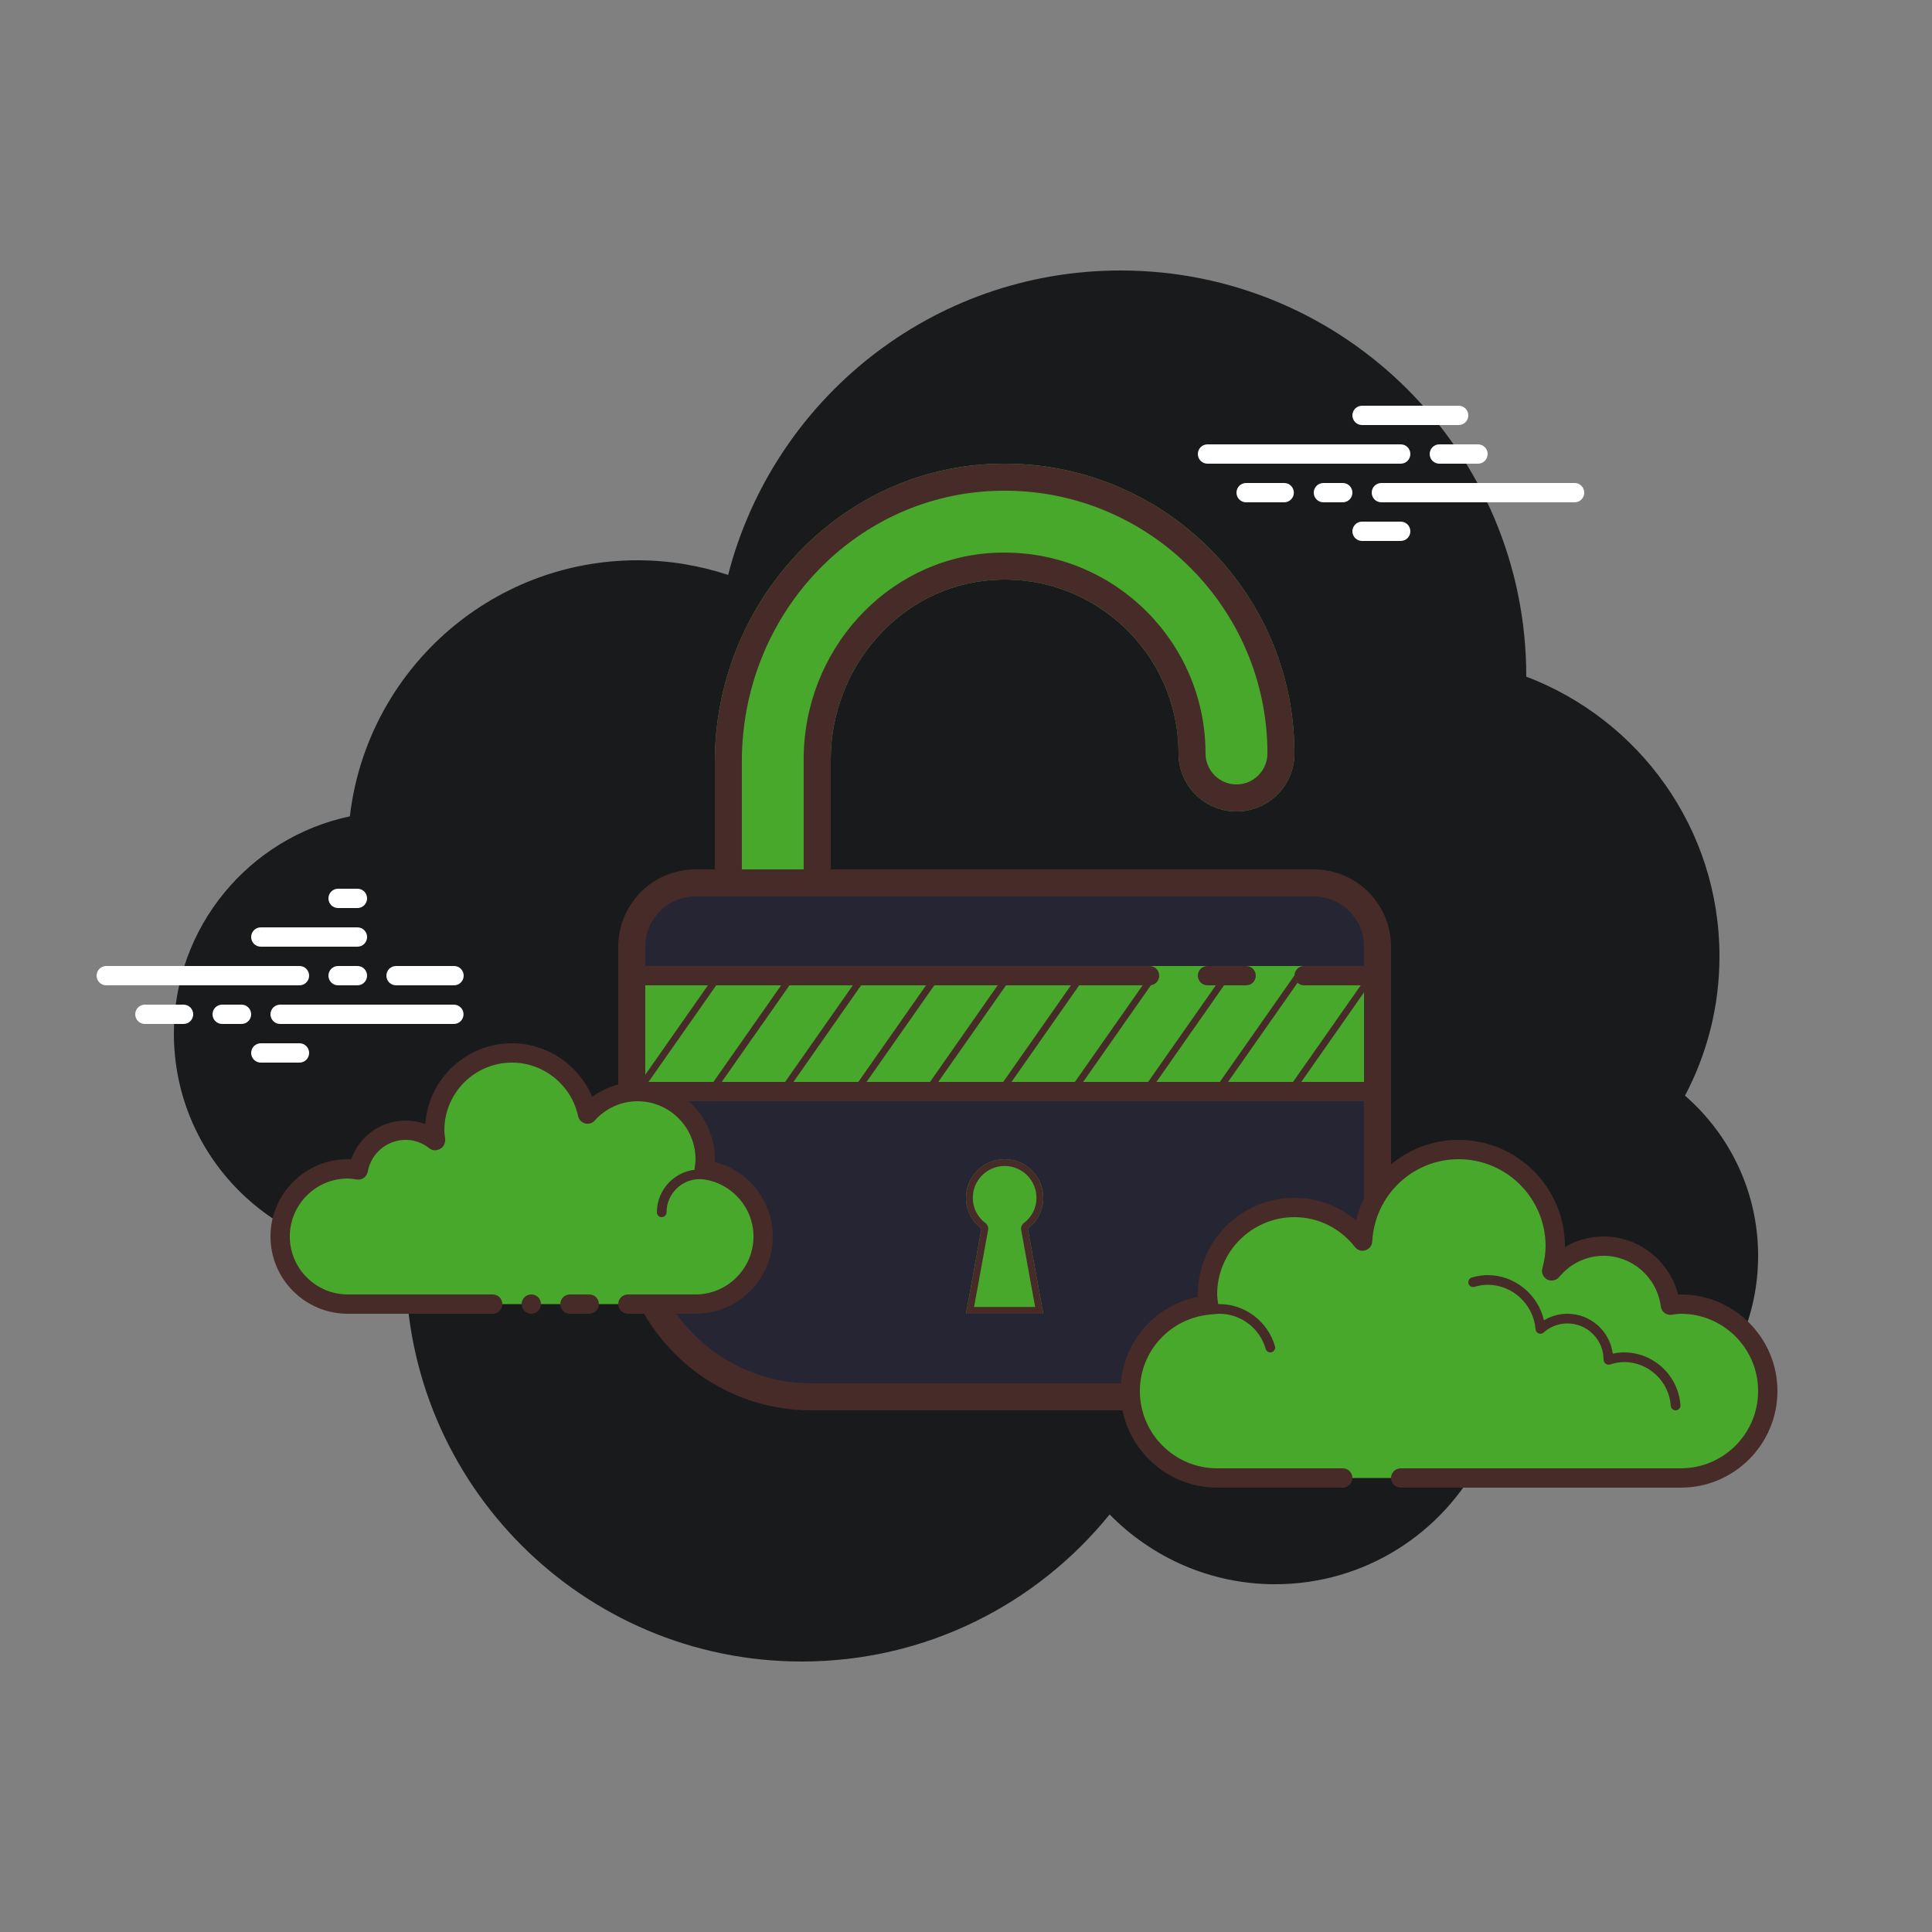 <?xml version="1.0" encoding="UTF-8"?>
<svg xmlns="http://www.w3.org/2000/svg" xmlns:xlink="http://www.w3.org/1999/xlink" viewBox="0 0 100 100" width="100px" height="100px">
<rect x="0" y="0" width="100" height="100" fill="#808080" stroke="none"/>
<g id="surface20478318">
<path style=" stroke:none;fill-rule:nonzero;fill:rgb(9.412%,10.196%,10.98%);fill-opacity:1;" d="M 87.215 56.711 C 88.352 54.555 89 52.105 89 49.5 C 89 42.879 84.84 37.242 79 35.023 C 79 35.016 79 35.008 79 35 C 79 23.402 69.598 14 58 14 C 48.215 14 40.02 20.699 37.688 29.758 C 36.211 29.273 34.637 29 33 29 C 25.309 29 18.977 34.793 18.109 42.254 C 12.906 43.352 9 47.969 9 53.5 C 9 59.852 14.148 65 20.5 65 C 20.676 65 20.852 64.988 21.027 64.977 C 21.023 65.152 21 65.324 21 65.5 C 21 76.82 30.18 86 41.5 86 C 47.938 86 53.676 83.027 57.434 78.387 C 59.613 80.609 62.641 82 66 82 C 70.648 82 74.676 79.352 76.664 75.48 C 77.719 75.816 78.836 76 80 76 C 86.074 76 91 71.074 91 65 C 91 61.688 89.531 58.727 87.215 56.711 Z M 87.215 56.711 "/>
<path style=" stroke:none;fill-rule:nonzero;fill:rgb(100%,100%,100%);fill-opacity:1;" d="M 15.5 51 L 5.5 51 C 5.223 51 5 50.777 5 50.5 C 5 50.223 5.223 50 5.5 50 L 15.5 50 C 15.777 50 16 50.223 16 50.5 C 16 50.777 15.777 51 15.5 51 Z M 18.5 51 L 17.5 51 C 17.223 51 17 50.777 17 50.5 C 17 50.223 17.223 50 17.5 50 L 18.5 50 C 18.777 50 19 50.223 19 50.5 C 19 50.777 18.777 51 18.5 51 Z M 23.492 53 L 14.5 53 C 14.223 53 14 52.777 14 52.5 C 14 52.223 14.223 52 14.5 52 L 23.492 52 C 23.766 52 23.992 52.223 23.992 52.5 C 23.992 52.777 23.766 53 23.492 53 Z M 12.5 53 L 11.5 53 C 11.223 53 11 52.777 11 52.5 C 11 52.223 11.223 52 11.5 52 L 12.5 52 C 12.777 52 13 52.223 13 52.5 C 13 52.777 12.777 53 12.5 53 Z M 9.5 53 L 7.5 53 C 7.223 53 7 52.777 7 52.5 C 7 52.223 7.223 52 7.5 52 L 9.5 52 C 9.777 52 10 52.223 10 52.5 C 10 52.777 9.777 53 9.5 53 Z M 15.5 55 L 13.5 55 C 13.223 55 13 54.777 13 54.5 C 13 54.223 13.223 54 13.5 54 L 15.5 54 C 15.777 54 16 54.223 16 54.5 C 16 54.777 15.777 55 15.5 55 Z M 18.5 46 C 18.324 46 17.676 46 17.5 46 C 17.223 46 17 46.223 17 46.5 C 17 46.777 17.223 47 17.5 47 C 17.676 47 18.324 47 18.5 47 C 18.777 47 19 46.777 19 46.5 C 19 46.223 18.777 46 18.5 46 Z M 18.5 48 C 18.324 48 13.676 48 13.5 48 C 13.223 48 13 48.223 13 48.5 C 13 48.777 13.223 49 13.5 49 C 13.676 49 18.324 49 18.5 49 C 18.777 49 19 48.777 19 48.5 C 19 48.223 18.777 48 18.5 48 Z M 23.5 50 C 23.324 50 20.676 50 20.5 50 C 20.223 50 20 50.223 20 50.5 C 20 50.777 20.223 51 20.5 51 C 20.676 51 23.324 51 23.5 51 C 23.777 51 24 50.777 24 50.5 C 24 50.223 23.777 50 23.5 50 Z M 72.5 24 L 62.5 24 C 62.223 24 62 23.777 62 23.5 C 62 23.223 62.223 23 62.5 23 L 72.5 23 C 72.777 23 73 23.223 73 23.5 C 73 23.777 72.777 24 72.5 24 Z M 76.5 24 L 74.5 24 C 74.223 24 74 23.777 74 23.5 C 74 23.223 74.223 23 74.5 23 L 76.5 23 C 76.777 23 77 23.223 77 23.5 C 77 23.777 76.777 24 76.5 24 Z M 81.5 26 L 71.5 26 C 71.223 26 71 25.777 71 25.5 C 71 25.223 71.223 25 71.5 25 L 81.5 25 C 81.777 25 82 25.223 82 25.5 C 82 25.777 81.777 26 81.5 26 Z M 69.5 26 L 68.5 26 C 68.223 26 68 25.777 68 25.5 C 68 25.223 68.223 25 68.5 25 L 69.5 25 C 69.777 25 70 25.223 70 25.5 C 70 25.777 69.777 26 69.5 26 Z M 66.469 26 L 64.5 26 C 64.223 26 64 25.777 64 25.5 C 64 25.223 64.223 25 64.5 25 L 66.469 25 C 66.746 25 66.969 25.223 66.969 25.5 C 66.969 25.777 66.746 26 66.469 26 Z M 75.5 22 L 70.5 22 C 70.223 22 70 21.777 70 21.5 C 70 21.223 70.223 21 70.5 21 L 75.5 21 C 75.777 21 76 21.223 76 21.5 C 76 21.777 75.777 22 75.5 22 Z M 72.5 28 L 70.5 28 C 70.223 28 70 27.777 70 27.5 C 70 27.223 70.223 27 70.5 27 L 72.5 27 C 72.777 27 73 27.223 73 27.5 C 73 27.777 72.777 28 72.5 28 Z M 72.5 28 "/>
<path style=" stroke:none;fill-rule:nonzero;fill:rgb(28.235%,65.882%,16.863%);fill-opacity:1;" d="M 51.273 24.016 C 43.207 24.398 37 31.348 37 39.426 L 37 47 L 43 47 L 43 39.309 C 43 34.516 46.617 30.328 51.402 30.02 C 56.645 29.68 61 33.832 61 39 C 61 40.656 62.344 42 64 42 C 65.656 42 67 40.656 67 39 C 67 30.477 59.891 23.609 51.273 24.016 Z M 51.273 24.016 "/>
<path style=" stroke:none;fill-rule:nonzero;fill:rgb(27.843%,16.863%,16.078%);fill-opacity:1;" d="M 52 24 C 51.758 24 51.52 24.008 51.273 24.016 C 43.207 24.398 37 31.348 37 39.426 L 37 47 L 43 47 L 43 39.309 C 43 34.516 46.617 30.328 51.402 30.02 C 51.602 30.008 51.801 30 52 30 C 56.973 30 61 34.027 61 39 C 61 40.656 62.344 42 64 42 C 65.656 42 67 40.656 67 39 C 67 30.715 60.285 24 52 24 Z M 64 40.602 C 63.117 40.602 62.398 39.883 62.398 39 C 62.398 33.266 57.734 28.602 52 28.602 C 51.773 28.602 51.543 28.605 51.309 28.621 C 45.863 28.977 41.598 33.668 41.598 39.309 L 41.598 45.602 L 38.398 45.602 L 38.398 39.426 C 38.398 31.91 44.082 25.758 51.34 25.414 C 51.562 25.406 51.781 25.398 52 25.398 C 59.5 25.398 65.602 31.5 65.602 39 C 65.602 39.883 64.883 40.602 64 40.602 Z M 64 40.602 "/>
<path style=" stroke:none;fill-rule:nonzero;fill:rgb(14.902%,14.51%,20.392%);fill-opacity:1;" d="M 67.602 45.5 L 36.398 45.5 C 34.246 45.5 32.5 47.227 32.5 49.355 L 32.5 62.855 C 32.5 68.184 36.863 72.5 42.25 72.5 L 61.75 72.5 C 67.137 72.5 71.5 68.184 71.5 62.855 L 71.5 49.355 C 71.5 47.227 69.754 45.5 67.602 45.5 Z M 67.602 45.5 "/>
<path style=" stroke:none;fill-rule:nonzero;fill:rgb(28.235%,65.882%,16.863%);fill-opacity:1;" d="M 33 50 L 71 50 L 71 56.5 L 33 56.5 Z M 33 50 "/>
<path style=" stroke:none;fill-rule:nonzero;fill:rgb(28.235%,65.882%,16.863%);fill-opacity:1;" d="M 54 62 C 54 60.895 53.105 60 52 60 C 50.895 60 50 60.895 50 62 C 50 62.652 50.316 63.227 50.801 63.594 L 50 68 L 54 68 L 53.199 63.594 C 53.684 63.227 54 62.652 54 62 Z M 54 62 "/>
<path style=" stroke:none;fill-rule:nonzero;fill:rgb(27.843%,16.863%,16.078%);fill-opacity:1;" d="M 68 45 L 36 45 C 33.789 45 32 46.789 32 49 L 32 63 C 32 68.523 36.477 73 42 73 L 62 73 C 67.523 73 72 68.523 72 63 L 72 49 C 72 46.789 70.211 45 68 45 Z M 70.602 63 C 70.602 67.742 66.742 71.602 62 71.602 L 42 71.602 C 37.258 71.602 33.398 67.742 33.398 63 L 33.398 49 C 33.398 47.566 34.566 46.398 36 46.398 L 68 46.398 C 69.434 46.398 70.602 47.566 70.602 49 Z M 70.602 63 "/>
<path style=" stroke:none;fill-rule:nonzero;fill:rgb(27.843%,16.863%,16.078%);fill-opacity:1;" d="M 71 50 L 67.5 50 C 67.223 50 67 50.223 67 50.5 C 67 50.777 67.223 51 67.5 51 L 71 51 C 71.277 51 71.5 50.777 71.5 50.5 C 71.5 50.223 71.277 50 71 50 Z M 64.5 51 L 62.5 51 C 62.223 51 62 50.777 62 50.5 C 62 50.223 62.223 50 62.5 50 L 64.5 50 C 64.777 50 65 50.223 65 50.5 C 65 50.777 64.777 51 64.5 51 Z M 59.5 51 L 33 51 C 32.723 51 32.5 50.777 32.5 50.5 C 32.5 50.223 32.723 50 33 50 L 59.5 50 C 59.777 50 60 50.223 60 50.5 C 60 50.777 59.777 51 59.5 51 Z M 71 57 L 33 57 C 32.723 57 32.5 56.777 32.5 56.5 C 32.5 56.223 32.723 56 33 56 L 71 56 C 71.277 56 71.5 56.223 71.5 56.5 C 71.5 56.777 71.277 57 71 57 Z M 52 60.352 C 52.91 60.352 53.648 61.09 53.648 62 C 53.648 62.516 53.41 62.996 52.988 63.312 C 52.883 63.395 52.832 63.523 52.855 63.656 L 53.578 67.648 L 50.418 67.648 L 51.145 63.656 C 51.168 63.523 51.117 63.395 51.012 63.312 C 50.59 62.996 50.352 62.516 50.352 62 C 50.352 61.09 51.09 60.352 52 60.352 M 52 60 C 50.895 60 50 60.895 50 62 C 50 62.652 50.316 63.227 50.801 63.594 L 50 68 L 54 68 L 53.199 63.594 C 53.684 63.227 54 62.652 54 62 C 54 60.895 53.105 60 52 60 Z M 52 60 "/>
<path style=" stroke:none;fill-rule:nonzero;fill:rgb(27.843%,16.863%,16.078%);fill-opacity:1;" d="M 32.859 56.398 L 37.066 50.395 L 37.352 50.598 L 33.148 56.598 Z M 32.859 56.398 "/>
<path style=" stroke:none;fill-rule:nonzero;fill:rgb(27.843%,16.863%,16.078%);fill-opacity:1;" d="M 36.648 56.398 L 40.855 50.395 L 41.145 50.598 L 36.938 56.598 Z M 36.648 56.398 "/>
<path style=" stroke:none;fill-rule:nonzero;fill:rgb(27.843%,16.863%,16.078%);fill-opacity:1;" d="M 40.359 56.398 L 44.566 50.395 L 44.852 50.598 L 40.648 56.602 Z M 40.359 56.398 "/>
<path style=" stroke:none;fill-rule:nonzero;fill:rgb(27.843%,16.863%,16.078%);fill-opacity:1;" d="M 44.148 56.398 L 48.355 50.395 L 48.641 50.598 L 44.434 56.598 Z M 44.148 56.398 "/>
<path style=" stroke:none;fill-rule:nonzero;fill:rgb(27.843%,16.863%,16.078%);fill-opacity:1;" d="M 47.859 56.398 L 52.062 50.395 L 52.352 50.598 L 48.145 56.598 Z M 47.859 56.398 "/>
<path style=" stroke:none;fill-rule:nonzero;fill:rgb(27.843%,16.863%,16.078%);fill-opacity:1;" d="M 51.648 56.398 L 55.855 50.395 L 56.141 50.594 L 51.938 56.598 Z M 51.648 56.398 "/>
<path style=" stroke:none;fill-rule:nonzero;fill:rgb(27.843%,16.863%,16.078%);fill-opacity:1;" d="M 55.359 56.398 L 59.566 50.395 L 59.852 50.594 L 55.645 56.598 Z M 55.359 56.398 "/>
<path style=" stroke:none;fill-rule:nonzero;fill:rgb(27.843%,16.863%,16.078%);fill-opacity:1;" d="M 59.148 56.398 L 63.355 50.395 L 63.641 50.594 L 59.438 56.598 Z M 59.148 56.398 "/>
<path style=" stroke:none;fill-rule:nonzero;fill:rgb(27.843%,16.863%,16.078%);fill-opacity:1;" d="M 62.859 56.398 L 67.066 50.395 L 67.352 50.594 L 63.145 56.598 Z M 62.859 56.398 "/>
<path style=" stroke:none;fill-rule:nonzero;fill:rgb(27.843%,16.863%,16.078%);fill-opacity:1;" d="M 66.648 56.398 L 70.855 50.395 L 71.141 50.594 L 66.938 56.598 Z M 66.648 56.398 "/>
<path style=" stroke:none;fill-rule:nonzero;fill:rgb(28.235%,65.882%,16.863%);fill-opacity:1;" d="M 87 67.5 C 86.812 67.5 86.637 67.531 86.453 67.555 C 86.234 65.836 84.781 64.5 83 64.5 C 81.914 64.5 80.953 65.004 80.312 65.781 C 80.422 65.371 80.5 64.945 80.5 64.5 C 80.5 61.738 78.262 59.5 75.5 59.5 C 72.828 59.5 70.668 61.602 70.527 64.234 C 69.703 63.188 68.438 62.5 67 62.5 C 64.516 62.5 62.5 64.516 62.5 67 C 62.5 67.188 62.531 67.363 62.555 67.547 C 60.281 67.77 58.5 69.668 58.5 72 C 58.5 74.484 60.516 76.5 63 76.5 C 65.484 76.5 70.125 76.5 70.125 76.5 L 77.5 76.5 C 77.5 76.5 84.516 76.5 87 76.5 C 89.484 76.5 91.5 74.484 91.5 72 C 91.5 69.516 89.484 67.5 87 67.5 Z M 87 67.5 "/>
<path style=" stroke:none;fill-rule:nonzero;fill:rgb(27.843%,16.863%,16.078%);fill-opacity:1;" d="M 87 67 C 86.953 67 86.906 67.004 86.859 67.004 C 86.41 65.262 84.832 64 83 64 C 82.289 64 81.602 64.191 81 64.547 C 81 64.531 81 64.516 81 64.5 C 81 61.469 78.531 59 75.5 59 C 72.945 59 70.781 60.762 70.184 63.164 C 69.293 62.414 68.176 62 67 62 C 64.242 62 62 64.242 62 67 C 62 67.039 62 67.082 62.004 67.121 C 59.688 67.586 58 69.602 58 72 C 58 74.758 60.242 77 63 77 L 69.5 77 C 69.777 77 70 76.777 70 76.5 C 70 76.223 69.777 76 69.5 76 L 63 76 C 60.793 76 59 74.207 59 72 C 59 69.949 60.551 68.246 62.605 68.043 C 62.738 68.027 62.859 67.961 62.945 67.855 C 63.027 67.754 63.066 67.617 63.051 67.484 L 63.031 67.344 C 63.016 67.23 63 67.117 63 67 C 63 64.793 64.793 63 67 63 C 68.223 63 69.363 63.562 70.133 64.547 C 70.23 64.668 70.375 64.738 70.523 64.738 C 70.574 64.738 70.629 64.73 70.676 64.715 C 70.875 64.648 71.016 64.473 71.027 64.262 C 71.152 61.871 73.117 60 75.5 60 C 77.98 60 80 62.02 80 64.5 C 80 64.852 79.945 65.219 79.832 65.652 C 79.77 65.879 79.875 66.117 80.086 66.227 C 80.156 66.266 80.234 66.281 80.312 66.281 C 80.457 66.281 80.602 66.219 80.699 66.102 C 81.277 65.402 82.113 65 83 65 C 84.496 65 85.77 66.125 85.961 67.617 C 85.992 67.871 86.207 68.055 86.453 68.055 C 86.477 68.055 86.496 68.055 86.516 68.051 L 86.656 68.031 C 86.77 68.016 86.883 68 87 68 C 89.207 68 91 69.793 91 72 C 91 74.207 89.207 76 87 76 L 72.5 76 C 72.223 76 72 76.223 72 76.5 C 72 76.777 72.223 77 72.5 77 L 87 77 C 89.758 77 92 74.758 92 72 C 92 69.242 89.758 67 87 67 Z M 87 67 "/>
<path style=" stroke:none;fill-rule:nonzero;fill:rgb(27.843%,16.863%,16.078%);fill-opacity:1;" d="M 84.062 70 C 83.875 70 83.68 70.023 83.477 70.066 C 83.324 68.898 82.328 68 81.125 68 C 80.699 68 80.281 68.117 79.914 68.34 C 79.609 67 78.402 66 77 66 C 76.742 66 76.484 66.039 76.18 66.125 C 76.047 66.164 75.973 66.301 76.008 66.434 C 76.039 66.543 76.141 66.617 76.246 66.617 C 76.27 66.617 76.297 66.613 76.316 66.605 C 76.574 66.535 76.793 66.5 77 66.5 C 78.289 66.5 79.379 67.512 79.48 68.805 C 79.488 68.898 79.547 68.98 79.637 69.016 C 79.664 69.031 79.695 69.035 79.73 69.035 C 79.789 69.035 79.848 69.016 79.895 68.973 C 80.238 68.668 80.68 68.5 81.125 68.5 C 82.16 68.5 83 69.34 83 70.375 C 83 70.453 83.039 70.535 83.102 70.582 C 83.148 70.617 83.203 70.637 83.258 70.637 C 83.281 70.637 83.305 70.633 83.324 70.629 C 83.594 70.543 83.836 70.5 84.062 70.5 C 85.332 70.5 86.395 71.496 86.48 72.77 C 86.492 72.898 86.602 73 86.73 73 C 86.738 73 86.742 73 86.75 73 C 86.887 72.988 86.988 72.871 86.98 72.73 C 86.871 71.199 85.59 70 84.062 70 Z M 63.117 67.5 C 64.441 67.5 65.625 68.398 65.992 69.684 C 66.027 69.816 65.953 69.953 65.82 69.992 C 65.797 69.996 65.773 70 65.75 70 C 65.641 70 65.539 69.93 65.512 69.816 C 65.203 68.746 64.223 68 63.117 68 C 63 68 62.887 68.016 62.773 68.027 C 62.762 68.031 62.754 68.031 62.738 68.031 C 62.617 68.031 62.512 67.941 62.492 67.816 C 62.477 67.68 62.57 67.551 62.707 67.535 C 62.844 67.516 62.977 67.5 63.117 67.5 Z M 63.117 67.5 "/>
<path style=" stroke:none;fill-rule:nonzero;fill:rgb(28.235%,65.882%,16.863%);fill-opacity:1;" d="M 36.445 60.547 C 36.473 60.367 36.5 60.188 36.5 60 C 36.5 58.066 34.934 56.5 33 56.5 C 31.969 56.5 31.051 56.953 30.41 57.664 C 30.027 55.855 28.422 54.5 26.5 54.5 C 24.289 54.5 22.5 56.289 22.5 58.5 C 22.5 58.691 22.531 58.875 22.555 59.059 C 22.129 58.715 21.594 58.5 21 58.5 C 19.773 58.5 18.754 59.387 18.547 60.555 C 18.367 60.527 18.188 60.5 18 60.5 C 16.066 60.5 14.5 62.066 14.5 64 C 14.5 65.934 16.066 67.5 18 67.5 C 19.934 67.5 25.5 67.5 25.5 67.5 L 32.5 67.5 C 32.5 67.5 34.066 67.5 36 67.5 C 37.934 67.5 39.5 65.934 39.5 64 C 39.5 62.219 38.164 60.766 36.445 60.547 Z M 36.445 60.547 "/>
<path style=" stroke:none;fill-rule:nonzero;fill:rgb(27.843%,16.863%,16.078%);fill-opacity:1;" d="M 34.25 63 C 34.113 63 34 62.887 34 62.75 C 34 61.527 34.996 60.531 36.219 60.531 C 36.254 60.539 36.953 60.531 37.461 60.668 C 37.594 60.703 37.676 60.84 37.637 60.973 C 37.602 61.109 37.465 61.188 37.332 61.148 C 36.887 61.031 36.23 61.031 36.219 61.031 C 35.27 61.031 34.5 61.805 34.5 62.75 C 34.5 62.887 34.387 63 34.25 63 Z M 27.5 67 C 27.223 67 27 67.223 27 67.5 C 27 67.777 27.223 68 27.5 68 C 27.777 68 28 67.777 28 67.5 C 28 67.223 27.777 67 27.5 67 Z M 27.5 67 "/>
<path style=" stroke:none;fill-rule:nonzero;fill:rgb(27.843%,16.863%,16.078%);fill-opacity:1;" d="M 36.996 60.141 C 37 60.094 37 60.047 37 60 C 37 57.793 35.207 56 33 56 C 32.156 56 31.336 56.277 30.652 56.773 C 29.965 55.129 28.332 54 26.5 54 C 24.125 54 22.176 55.848 22.012 58.18 C 21.688 58.062 21.348 58 21 58 C 19.711 58 18.59 58.82 18.176 60.008 C 18.117 60.004 18.059 60 18 60 C 15.793 60 14 61.793 14 64 C 14 66.207 15.793 68 18 68 L 25.5 68 C 25.777 68 26 67.777 26 67.5 C 26 67.223 25.777 67 25.5 67 L 18 67 C 16.348 67 15 65.652 15 64 C 15 62.348 16.348 61 18 61 C 18.16 61 18.312 61.023 18.469 61.051 C 18.742 61.09 18.988 60.91 19.035 60.645 C 19.207 59.691 20.035 59 21 59 C 21.449 59 21.879 59.156 22.242 59.449 C 22.402 59.574 22.621 59.559 22.801 59.457 C 22.977 59.355 23.07 59.121 23.039 58.918 C 23.02 58.781 23 58.645 23 58.5 C 23 56.57 24.57 55 26.5 55 C 28.141 55 29.578 56.164 29.922 57.77 C 29.961 57.953 30.098 58.098 30.281 58.148 C 30.461 58.199 30.656 58.141 30.781 58 C 31.363 57.355 32.148 57 33 57 C 34.652 57 36 58.348 36 60 C 36 60.16 35.977 60.312 35.953 60.469 C 35.93 60.602 35.965 60.738 36.047 60.844 C 36.129 60.953 36.246 61.023 36.383 61.039 C 37.875 61.23 39 62.504 39 64 C 39 65.652 37.652 67 36 67 L 32.5 67 C 32.223 67 32 67.223 32 67.5 C 32 67.777 32.223 68 32.5 68 L 36 68 C 38.207 68 40 66.207 40 64 C 40 62.168 38.738 60.59 36.996 60.141 Z M 36.996 60.141 "/>
<path style=" stroke:none;fill-rule:nonzero;fill:rgb(27.843%,16.863%,16.078%);fill-opacity:1;" d="M 30.5 67 C 30.34 67 29.66 67 29.5 67 C 29.223 67 29 67.223 29 67.5 C 29 67.777 29.223 68 29.5 68 C 29.66 68 30.34 68 30.5 68 C 30.777 68 31 67.777 31 67.5 C 31 67.223 30.777 67 30.5 67 Z M 30.5 67 "/>
</g>
</svg>
